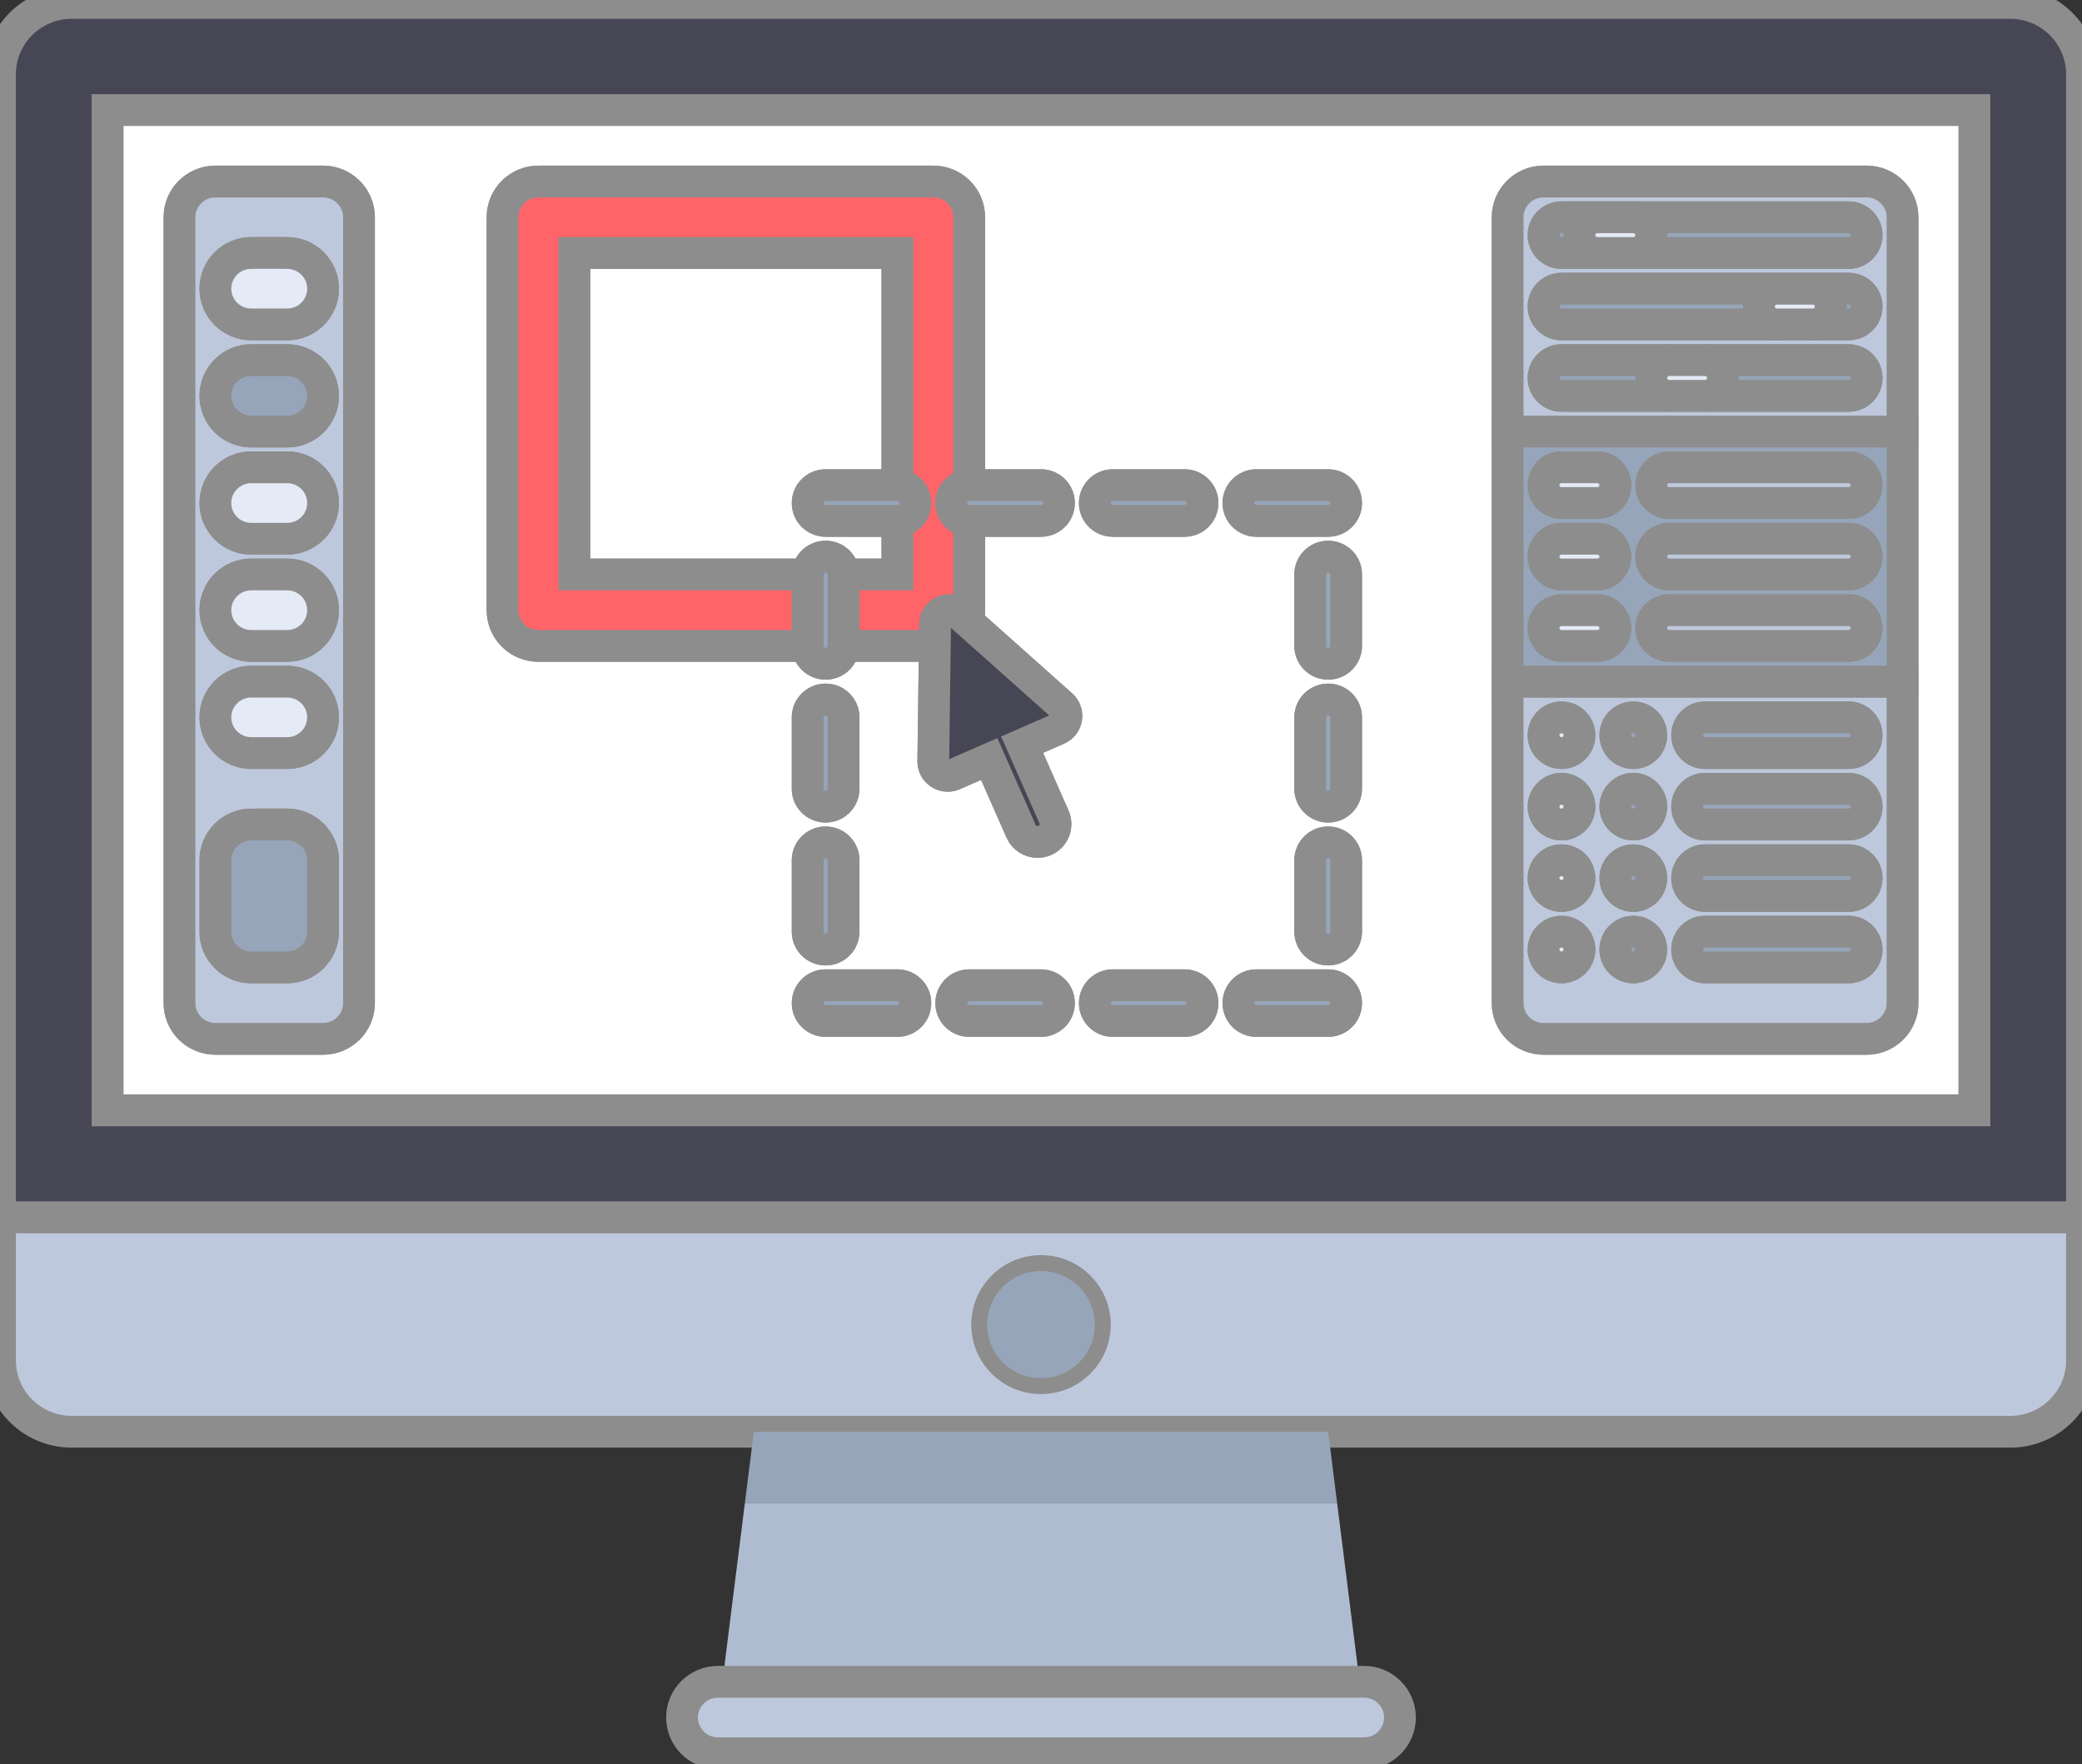 <?xml version="1.0" encoding="UTF-8"?>
<svg width="131px" height="111px" viewBox="0 0 131 111" version="1.1" xmlns="http://www.w3.org/2000/svg" xmlns:xlink="http://www.w3.org/1999/xlink">
    <rect x="0" y="0" width="131" height="111" fill="#333333" stroke="none"/>
    <!-- Generator: Sketch 43.2 (39069) - http://www.bohemiancoding.com/sketch -->
    <title>editor</title>
    <desc>Created with Sketch.</desc>
    <defs></defs>
    <g id="Homepage---below-fold" stroke="none" stroke-width="1" fill="none" fill-rule="evenodd">
        <g id="Desktop" transform="translate(-1000, -1592)">
            <g id="Group-27" transform="translate(267, 1484)">
                <g id="editor" transform="translate(733, 108)">
                    <g id="Layer_1">
                        <path stroke="#8D8D8D" stroke-width="2px" stroke-miterlimit="10" d="M126.483,0.184 L4.517,0.184 C2.022,0.184 0,2.197 0,4.679 L0,76.596 L131,76.596 L131,4.679 C131,2.197 128.978,0.184 126.483,0.184 Z M124.224,69.853 L6.776,69.853 L6.776,6.927 L124.224,6.927 L124.224,69.853 Z" id="Shape" fill="#464655"></path>
                        <g id="Group" transform="translate(6.652, 6.874)" fill="#FFFFFF">
                            <path stroke="#8D8D8D" stroke-width="2px" stroke-miterlimit="10" d="M45.296,28.145 C45.92,28.145 46.425,28.648 46.425,29.269 L49.813,29.269 L49.813,25.898 L45.296,25.898 C44.671,25.898 44.166,25.395 44.166,24.774 C44.166,24.153 44.671,23.65 45.296,23.65 L49.813,23.65 L49.813,9.042 L29.485,9.042 L29.485,29.269 L44.166,29.269 C44.166,28.648 44.672,28.145 45.296,28.145 Z" id="Shape"></path>
                            <path stroke="#8D8D8D" stroke-width="2px" stroke-miterlimit="10" d="M0.124,62.98 L117.572,62.98 L117.572,0.053 L0.124,0.053 L0.124,62.98 Z M49.813,57.361 L45.296,57.361 C44.672,57.361 44.166,56.858 44.166,56.237 C44.166,55.616 44.672,55.114 45.296,55.114 L49.813,55.114 C50.437,55.114 50.942,55.616 50.942,56.237 C50.942,56.858 50.437,57.361 49.813,57.361 Z M45.296,46.124 C45.92,46.124 46.425,46.627 46.425,47.248 L46.425,51.743 C46.425,52.364 45.92,52.866 45.296,52.866 C44.671,52.866 44.166,52.364 44.166,51.743 L44.166,47.248 C44.166,46.627 44.672,46.124 45.296,46.124 Z M44.166,42.753 L44.166,38.258 C44.166,37.637 44.672,37.135 45.296,37.135 C45.92,37.135 46.425,37.637 46.425,38.258 L46.425,42.753 C46.425,43.374 45.92,43.877 45.296,43.877 C44.672,43.877 44.166,43.374 44.166,42.753 Z M58.847,57.361 L54.33,57.361 C53.706,57.361 53.201,56.858 53.201,56.237 C53.201,55.616 53.706,55.114 54.33,55.114 L58.847,55.114 C59.472,55.114 59.977,55.616 59.977,56.237 C59.977,56.858 59.472,57.361 58.847,57.361 Z M78.046,51.743 C78.046,52.364 77.54,52.866 76.916,52.866 C76.292,52.866 75.787,52.364 75.787,51.743 L75.787,47.248 C75.787,46.627 76.292,46.124 76.916,46.124 C77.54,46.124 78.046,46.627 78.046,47.248 L78.046,51.743 Z M78.046,42.753 C78.046,43.374 77.54,43.877 76.916,43.877 C76.292,43.877 75.787,43.374 75.787,42.753 L75.787,38.258 C75.787,37.637 76.292,37.135 76.916,37.135 C77.54,37.135 78.046,37.637 78.046,38.258 L78.046,42.753 Z M78.046,33.764 C78.046,34.385 77.54,34.887 76.916,34.887 C76.292,34.887 75.787,34.385 75.787,33.764 L75.787,29.269 C75.787,28.648 76.292,28.145 76.916,28.145 C77.54,28.145 78.046,28.648 78.046,29.269 L78.046,33.764 Z M88.21,36.011 L88.21,20.279 L88.21,6.795 C88.21,5.554 89.221,4.547 90.469,4.547 L110.796,4.547 C112.043,4.547 113.055,5.554 113.055,6.795 L113.055,20.279 L113.055,36.011 L113.055,56.238 C113.055,57.479 112.043,58.485 110.796,58.485 L90.469,58.485 C89.221,58.485 88.21,57.479 88.21,56.238 L88.21,36.011 Z M72.399,23.65 L76.916,23.65 C77.54,23.65 78.046,24.153 78.046,24.774 C78.046,25.395 77.54,25.898 76.916,25.898 L72.399,25.898 C71.775,25.898 71.27,25.395 71.27,24.774 C71.27,24.153 71.775,23.65 72.399,23.65 Z M72.399,55.114 L76.916,55.114 C77.54,55.114 78.046,55.616 78.046,56.238 C78.046,56.859 77.54,57.361 76.916,57.361 L72.399,57.361 C71.775,57.361 71.27,56.859 71.27,56.238 C71.27,55.616 71.775,55.114 72.399,55.114 Z M63.365,23.65 L67.882,23.65 C68.506,23.65 69.011,24.153 69.011,24.774 C69.011,25.395 68.506,25.898 67.882,25.898 L63.365,25.898 C62.74,25.898 62.235,25.395 62.235,24.774 C62.235,24.153 62.74,23.65 63.365,23.65 Z M63.365,55.114 L67.882,55.114 C68.506,55.114 69.011,55.616 69.011,56.238 C69.011,56.859 68.506,57.361 67.882,57.361 L63.365,57.361 C62.74,57.361 62.235,56.859 62.235,56.238 C62.235,55.616 62.74,55.114 63.365,55.114 Z M24.968,6.795 C24.968,5.553 25.979,4.547 27.227,4.547 L52.071,4.547 C53.319,4.547 54.33,5.553 54.33,6.795 L54.33,23.65 L58.847,23.65 C59.472,23.65 59.977,24.153 59.977,24.774 C59.977,25.395 59.472,25.898 58.847,25.898 L54.33,25.898 L54.33,31.516 C54.33,31.76 54.29,31.994 54.218,32.214 L60.145,37.497 C60.636,37.935 60.508,38.731 59.905,38.995 L57.659,39.976 L59.665,44.522 C59.915,45.091 59.655,45.754 59.084,46.004 C58.937,46.067 58.782,46.098 58.631,46.098 C58.195,46.098 57.782,45.848 57.596,45.426 L55.59,40.88 L53.343,41.861 C52.739,42.125 52.063,41.679 52.072,41.023 L52.167,33.759 C52.135,33.761 52.104,33.764 52.071,33.764 L46.425,33.764 C46.425,34.385 45.92,34.888 45.296,34.888 C44.671,34.888 44.166,34.385 44.166,33.764 L27.227,33.764 C25.979,33.764 24.968,32.759 24.968,31.516 L24.968,6.795 L24.968,6.795 Z M4.641,6.795 C4.641,5.554 5.652,4.547 6.9,4.547 L13.675,4.547 C14.923,4.547 15.934,5.554 15.934,6.795 L15.934,56.238 C15.934,57.479 14.923,58.485 13.675,58.485 L6.9,58.485 C5.652,58.485 4.641,57.479 4.641,56.238 L4.641,6.795 L4.641,6.795 Z" id="Shape"></path>
                        </g>
                        <path stroke="#8D8D8D" stroke-width="2px" stroke-miterlimit="10" d="M0,85.585 C0,88.068 2.022,90.08 4.517,90.08 L47.431,90.08 L83.569,90.08 L126.483,90.08 C128.977,90.08 131,88.068 131,85.585 L131,76.596 L0,76.596 L0,85.585 Z M65.5,79.967 C67.371,79.967 68.888,81.476 68.888,83.338 C68.888,85.199 67.371,86.709 65.5,86.709 C63.629,86.709 62.112,85.199 62.112,83.338 C62.112,81.476 63.629,79.967 65.5,79.967 Z" id="Shape" fill="#BEC8DC"></path>
                        <polygon id="Shape" fill="#AFBBD0" points="45.455 105.812 85.545 105.812 84.134 94.575 46.866 94.575"></polygon>
                        <path stroke="#8D8D8D" stroke-width="2px" stroke-miterlimit="10" d="M45.172,105.812 C43.925,105.812 42.914,106.818 42.914,108.059 C42.914,109.3 43.925,110.307 45.172,110.307 L85.828,110.307 C87.075,110.307 88.086,109.3 88.086,108.059 C88.086,106.818 87.075,105.812 85.828,105.812 L85.546,105.812 L45.455,105.812 L45.172,105.812 Z" id="Shape" fill="#BEC8DC"></path>
                        <g id="Group" transform="translate(46.822, 79.94)" fill="#96A5B9">
                            <polygon id="Shape" points="0.044 14.634 37.311 14.634 36.747 10.14 0.609 10.14"></polygon>
                            <ellipse id="Oval" cx="18.678" cy="3.397" rx="3.388" ry="3.371"></ellipse>
                        </g>
                        <path stroke="#8D8D8D" stroke-width="2px" stroke-miterlimit="10" d="M13.552,65.359 L20.328,65.359 C21.575,65.359 22.586,64.352 22.586,63.111 L22.586,13.669 C22.586,12.428 21.575,11.421 20.328,11.421 L13.552,11.421 C12.305,11.421 11.293,12.428 11.293,13.669 L11.293,63.111 C11.293,64.353 12.304,65.359 13.552,65.359 Z M15.81,15.916 L18.069,15.916 C19.316,15.916 20.328,16.922 20.328,18.164 C20.328,19.405 19.316,20.411 18.069,20.411 L15.81,20.411 C14.563,20.411 13.552,19.405 13.552,18.164 C13.552,16.922 14.563,15.916 15.81,15.916 Z M15.81,22.658 L18.069,22.658 C19.316,22.658 20.328,23.665 20.328,24.906 C20.328,26.147 19.316,27.153 18.069,27.153 L15.81,27.153 C14.563,27.153 13.552,26.147 13.552,24.906 C13.552,23.665 14.563,22.658 15.81,22.658 Z M15.81,29.4 L18.069,29.4 C19.316,29.4 20.328,30.407 20.328,31.648 C20.328,32.889 19.316,33.895 18.069,33.895 L15.81,33.895 C14.563,33.895 13.552,32.889 13.552,31.648 C13.552,30.407 14.563,29.4 15.81,29.4 Z M15.81,36.143 L18.069,36.143 C19.316,36.143 20.328,37.149 20.328,38.39 C20.328,39.631 19.316,40.638 18.069,40.638 L15.81,40.638 C14.563,40.638 13.552,39.631 13.552,38.39 C13.552,37.149 14.563,36.143 15.81,36.143 Z M15.81,42.885 L18.069,42.885 C19.316,42.885 20.328,43.891 20.328,45.132 C20.328,46.373 19.316,47.38 18.069,47.38 L15.81,47.38 C14.563,47.38 13.552,46.373 13.552,45.132 C13.552,43.891 14.563,42.885 15.81,42.885 Z M13.552,54.122 C13.552,52.881 14.563,51.874 15.811,51.874 L18.069,51.874 C19.317,51.874 20.328,52.881 20.328,54.122 L20.328,58.616 C20.328,59.858 19.317,60.864 18.069,60.864 L15.811,60.864 C14.563,60.864 13.552,59.858 13.552,58.616 L13.552,54.122 L13.552,54.122 Z" id="Shape" fill="#BEC8DC"></path>
                        <path stroke="#8D8D8D" stroke-width="2px" stroke-miterlimit="10" d="M15.81,20.411 L18.069,20.411 C19.316,20.411 20.328,19.404 20.328,18.163 C20.328,16.922 19.316,15.916 18.069,15.916 L15.81,15.916 C14.563,15.916 13.552,16.922 13.552,18.163 C13.552,19.405 14.563,20.411 15.81,20.411 Z" id="Shape" fill="#E4EAF6"></path>
                        <path stroke="#8D8D8D" stroke-width="2px" stroke-miterlimit="10" d="M15.81,27.153 L18.069,27.153 C19.316,27.153 20.328,26.147 20.328,24.905 C20.328,23.664 19.316,22.658 18.069,22.658 L15.81,22.658 C14.563,22.658 13.552,23.664 13.552,24.905 C13.552,26.147 14.563,27.153 15.81,27.153 Z" id="Shape" fill="#96A5B9"></path>
                        <g id="Group" transform="translate(13.305, 29.278)" fill="#E4EAF6">
                            <path stroke="#8D8D8D" stroke-width="2px" stroke-miterlimit="10" d="M2.506,4.618 L4.764,4.618 C6.012,4.618 7.023,3.611 7.023,2.37 C7.023,1.129 6.012,0.123 4.764,0.123 L2.506,0.123 C1.258,0.123 0.247,1.129 0.247,2.37 C0.247,3.611 1.258,4.618 2.506,4.618 Z" id="Shape"></path>
                            <path stroke="#8D8D8D" stroke-width="2px" stroke-miterlimit="10" d="M2.506,11.36 L4.764,11.36 C6.012,11.36 7.023,10.354 7.023,9.112 C7.023,7.871 6.012,6.865 4.764,6.865 L2.506,6.865 C1.258,6.865 0.247,7.871 0.247,9.112 C0.247,10.354 1.258,11.36 2.506,11.36 Z" id="Shape"></path>
                            <path stroke="#8D8D8D" stroke-width="2px" stroke-miterlimit="10" d="M2.506,18.102 L4.764,18.102 C6.012,18.102 7.023,17.096 7.023,15.854 C7.023,14.613 6.012,13.607 4.764,13.607 L2.506,13.607 C1.258,13.607 0.247,14.613 0.247,15.854 C0.247,17.096 1.258,18.102 2.506,18.102 Z" id="Shape"></path>
                        </g>
                        <path stroke="#8D8D8D" stroke-width="2px" stroke-miterlimit="10" d="M15.81,60.864 L18.069,60.864 C19.316,60.864 20.328,59.858 20.328,58.616 L20.328,54.122 C20.328,52.881 19.316,51.874 18.069,51.874 L15.81,51.874 C14.563,51.874 13.552,52.881 13.552,54.122 L13.552,58.616 C13.552,59.858 14.563,60.864 15.81,60.864 Z" id="Shape" fill="#96A5B9"></path>
                        <g id="Group" transform="translate(94.668, 11.202)" fill="#BEC8DC">
                            <path stroke="#8D8D8D" stroke-width="2px" stroke-miterlimit="10" d="M25.039,2.467 C25.039,1.226 24.027,0.219 22.78,0.219 L2.453,0.219 C1.205,0.219 0.194,1.226 0.194,2.467 L0.194,15.951 L25.039,15.951 L25.039,2.467 L25.039,2.467 Z M21.651,13.704 L12.617,13.704 L10.358,13.704 L3.582,13.704 C2.958,13.704 2.453,13.201 2.453,12.58 C2.453,11.959 2.958,11.456 3.582,11.456 L10.358,11.456 L12.617,11.456 L21.651,11.456 C22.275,11.456 22.78,11.959 22.78,12.58 C22.78,13.201 22.275,13.704 21.651,13.704 Z M21.651,9.209 L19.392,9.209 L17.134,9.209 L3.582,9.209 C2.958,9.209 2.453,8.706 2.453,8.085 C2.453,7.464 2.958,6.961 3.582,6.961 L17.134,6.961 L19.393,6.961 L21.651,6.961 C22.275,6.961 22.781,7.464 22.781,8.085 C22.781,8.706 22.275,9.209 21.651,9.209 Z M21.651,4.714 L8.099,4.714 L5.841,4.714 L3.582,4.714 C2.958,4.714 2.453,4.211 2.453,3.59 C2.453,2.97 2.958,2.467 3.582,2.467 L5.841,2.467 L8.099,2.467 L21.651,2.467 C22.275,2.467 22.781,2.97 22.781,3.59 C22.781,4.211 22.275,4.714 21.651,4.714 Z" id="Shape"></path>
                            <path stroke="#8D8D8D" stroke-width="2px" stroke-miterlimit="10" d="M2.453,54.157 L22.78,54.157 C24.027,54.157 25.039,53.15 25.039,51.909 L25.039,31.683 L0.194,31.683 L0.194,51.909 C0.194,53.151 1.205,54.157 2.453,54.157 Z M12.616,33.93 L21.651,33.93 C22.275,33.93 22.78,34.433 22.78,35.054 C22.78,35.675 22.275,36.178 21.651,36.178 L12.616,36.178 C11.993,36.178 11.487,35.675 11.487,35.054 C11.487,34.433 11.993,33.93 12.616,33.93 Z M12.616,38.425 L21.651,38.425 C22.275,38.425 22.78,38.928 22.78,39.549 C22.78,40.17 22.275,40.673 21.651,40.673 L12.616,40.673 C11.993,40.673 11.487,40.17 11.487,39.549 C11.487,38.928 11.993,38.425 12.616,38.425 Z M12.616,42.92 L21.651,42.92 C22.275,42.92 22.78,43.423 22.78,44.044 C22.78,44.664 22.275,45.167 21.651,45.167 L12.616,45.167 C11.993,45.167 11.487,44.664 11.487,44.044 C11.487,43.423 11.993,42.92 12.616,42.92 Z M12.616,47.415 L21.651,47.415 C22.275,47.415 22.78,47.918 22.78,48.538 C22.78,49.159 22.275,49.662 21.651,49.662 L12.616,49.662 C11.993,49.662 11.487,49.159 11.487,48.538 C11.487,47.918 11.993,47.415 12.616,47.415 Z M8.099,33.93 L8.099,33.93 C8.723,33.93 9.229,34.433 9.229,35.054 C9.229,35.675 8.723,36.178 8.099,36.178 L8.099,36.178 C7.475,36.178 6.97,35.675 6.97,35.054 C6.97,34.433 7.476,33.93 8.099,33.93 Z M8.099,38.425 L8.099,38.425 C8.723,38.425 9.229,38.928 9.229,39.549 C9.229,40.17 8.723,40.673 8.099,40.673 L8.099,40.673 C7.475,40.673 6.97,40.17 6.97,39.549 C6.97,38.928 7.476,38.425 8.099,38.425 Z M8.099,42.92 L8.099,42.92 C8.723,42.92 9.229,43.423 9.229,44.044 C9.229,44.664 8.723,45.167 8.099,45.167 L8.099,45.167 C7.475,45.167 6.97,44.664 6.97,44.044 C6.97,43.423 7.476,42.92 8.099,42.92 Z M8.099,47.415 L8.099,47.415 C8.723,47.415 9.229,47.918 9.229,48.538 C9.229,49.159 8.723,49.662 8.099,49.662 L8.099,49.662 C7.475,49.662 6.97,49.159 6.97,48.538 C6.97,47.918 7.476,47.415 8.099,47.415 Z M3.582,33.93 L3.582,33.93 C4.206,33.93 4.711,34.433 4.711,35.054 C4.711,35.675 4.206,36.178 3.582,36.178 L3.582,36.178 C2.958,36.178 2.453,35.675 2.453,35.054 C2.453,34.433 2.958,33.93 3.582,33.93 Z M3.582,38.425 L3.582,38.425 C4.206,38.425 4.711,38.928 4.711,39.549 C4.711,40.17 4.206,40.673 3.582,40.673 L3.582,40.673 C2.958,40.673 2.453,40.17 2.453,39.549 C2.453,38.928 2.958,38.425 3.582,38.425 Z M3.582,42.92 L3.582,42.92 C4.206,42.92 4.711,43.423 4.711,44.044 C4.711,44.664 4.206,45.167 3.582,45.167 L3.582,45.167 C2.958,45.167 2.453,44.664 2.453,44.044 C2.453,43.423 2.958,42.92 3.582,42.92 Z M3.582,47.415 L3.582,47.415 C4.206,47.415 4.711,47.918 4.711,48.538 C4.711,49.159 4.206,49.662 3.582,49.662 L3.582,49.662 C2.958,49.662 2.453,49.159 2.453,48.538 C2.453,47.918 2.958,47.415 3.582,47.415 Z" id="Shape"></path>
                        </g>
                        <g id="Group" transform="translate(94.668, 13.493)" fill="#96A5B9">
                            <path stroke="#8D8D8D" stroke-width="2px" stroke-miterlimit="10" d="M25.039,13.66 L0.194,13.66 L0.194,29.392 L25.039,29.392 L25.039,13.66 Z M5.841,27.144 L3.582,27.144 C2.958,27.144 2.453,26.641 2.453,26.021 C2.453,25.4 2.958,24.897 3.582,24.897 L5.841,24.897 C6.465,24.897 6.97,25.4 6.97,26.021 C6.97,26.641 6.464,27.144 5.841,27.144 Z M5.841,22.65 L3.582,22.65 C2.958,22.65 2.453,22.147 2.453,21.526 C2.453,20.905 2.958,20.402 3.582,20.402 L5.841,20.402 C6.465,20.402 6.97,20.905 6.97,21.526 C6.97,22.147 6.464,22.65 5.841,22.65 Z M5.841,18.155 L3.582,18.155 C2.958,18.155 2.453,17.652 2.453,17.031 C2.453,16.41 2.958,15.907 3.582,15.907 L5.841,15.907 C6.465,15.907 6.97,16.41 6.97,17.031 C6.97,17.652 6.464,18.155 5.841,18.155 Z M21.651,27.144 L10.358,27.144 C9.734,27.144 9.229,26.641 9.229,26.021 C9.229,25.4 9.734,24.897 10.358,24.897 L21.651,24.897 C22.275,24.897 22.78,25.4 22.78,26.021 C22.78,26.641 22.275,27.144 21.651,27.144 Z M21.651,22.65 L10.358,22.65 C9.734,22.65 9.229,22.147 9.229,21.526 C9.229,20.905 9.734,20.402 10.358,20.402 L21.651,20.402 C22.275,20.402 22.78,20.905 22.78,21.526 C22.78,22.147 22.275,22.65 21.651,22.65 Z M21.651,18.155 L10.358,18.155 C9.734,18.155 9.229,17.652 9.229,17.031 C9.229,16.41 9.734,15.907 10.358,15.907 L21.651,15.907 C22.275,15.907 22.78,16.41 22.78,17.031 C22.78,17.652 22.275,18.155 21.651,18.155 Z" id="Shape"></path>
                            <path stroke="#8D8D8D" stroke-width="2px" stroke-miterlimit="10" d="M21.651,0.176 L8.099,0.176 C8.723,0.176 9.229,0.679 9.229,1.299 C9.229,1.92 8.723,2.423 8.099,2.423 L21.651,2.423 C22.275,2.423 22.78,1.92 22.78,1.299 C22.78,0.679 22.275,0.176 21.651,0.176 Z" id="Shape"></path>
                            <path stroke="#8D8D8D" stroke-width="2px" stroke-miterlimit="10" d="M4.711,1.299 C4.711,0.678 5.217,0.175 5.841,0.175 L3.582,0.175 C2.958,0.175 2.453,0.678 2.453,1.299 C2.453,1.92 2.958,2.423 3.582,2.423 L5.841,2.423 C5.217,2.423 4.711,1.92 4.711,1.299 Z" id="Shape"></path>
                            <path stroke="#8D8D8D" stroke-width="2px" stroke-miterlimit="10" d="M21.651,9.165 L12.617,9.165 C13.24,9.165 13.746,9.668 13.746,10.289 C13.746,10.91 13.24,11.413 12.617,11.413 L21.651,11.413 C22.275,11.413 22.78,10.91 22.78,10.289 C22.78,9.668 22.275,9.165 21.651,9.165 Z" id="Shape"></path>
                            <path stroke="#8D8D8D" stroke-width="2px" stroke-miterlimit="10" d="M9.229,10.289 C9.229,9.668 9.734,9.165 10.358,9.165 L3.582,9.165 C2.958,9.165 2.453,9.668 2.453,10.289 C2.453,10.91 2.958,11.413 3.582,11.413 L10.358,11.413 C9.734,11.413 9.229,10.909 9.229,10.289 Z" id="Shape"></path>
                        </g>
                        <path stroke="#8D8D8D" stroke-width="2px" stroke-miterlimit="10" d="M116.319,29.4 L105.026,29.4 C104.402,29.4 103.897,29.904 103.897,30.524 C103.897,31.145 104.402,31.648 105.026,31.648 L116.319,31.648 C116.943,31.648 117.448,31.145 117.448,30.524 C117.448,29.904 116.943,29.4 116.319,29.4 Z" id="Shape" fill="#BEC8DC"></path>
                        <g id="Group" transform="translate(96.971, 18.076)" fill="#96A5B9">
                            <path stroke="#8D8D8D" stroke-width="2px" stroke-miterlimit="10" d="M13.702,1.212 C13.702,0.591 14.207,0.088 14.831,0.088 L1.279,0.088 C0.656,0.088 0.15,0.591 0.15,1.212 C0.15,1.832 0.656,2.335 1.279,2.335 L14.831,2.335 C14.207,2.335 13.702,1.832 13.702,1.212 Z" id="Shape"></path>
                            <path stroke="#8D8D8D" stroke-width="2px" stroke-miterlimit="10" d="M19.348,0.088 L17.09,0.088 C17.713,0.088 18.219,0.591 18.219,1.212 C18.219,1.832 17.713,2.335 17.09,2.335 L19.348,2.335 C19.972,2.335 20.478,1.832 20.478,1.212 C20.478,0.591 19.972,0.088 19.348,0.088 Z" id="Shape"></path>
                        </g>
                        <g id="Group" transform="translate(96.971, 13.493)" fill="#E4EAF6">
                            <path stroke="#8D8D8D" stroke-width="2px" stroke-miterlimit="10" d="M6.926,1.299 C6.926,0.678 6.42,0.175 5.796,0.175 L3.538,0.175 C2.914,0.175 2.408,0.678 2.408,1.299 C2.408,1.92 2.914,2.423 3.538,2.423 L5.796,2.423 C6.42,2.423 6.926,1.92 6.926,1.299 Z" id="Shape"></path>
                            <path stroke="#8D8D8D" stroke-width="2px" stroke-miterlimit="10" d="M11.443,10.289 C11.443,9.668 10.937,9.165 10.314,9.165 L8.055,9.165 C7.431,9.165 6.926,9.668 6.926,10.289 C6.926,10.91 7.431,11.413 8.055,11.413 L10.314,11.413 C10.937,11.413 11.443,10.909 11.443,10.289 Z" id="Shape"></path>
                            <path stroke="#8D8D8D" stroke-width="2px" stroke-miterlimit="10" d="M3.538,15.907 L1.279,15.907 C0.656,15.907 0.15,16.41 0.15,17.031 C0.15,17.652 0.656,18.155 1.279,18.155 L3.538,18.155 C4.162,18.155 4.667,17.652 4.667,17.031 C4.667,16.41 4.162,15.907 3.538,15.907 Z" id="Shape"></path>
                        </g>
                        <path stroke="#8D8D8D" stroke-width="2px" stroke-miterlimit="10" d="M116.319,33.895 L105.026,33.895 C104.402,33.895 103.897,34.398 103.897,35.019 C103.897,35.64 104.402,36.143 105.026,36.143 L116.319,36.143 C116.943,36.143 117.448,35.64 117.448,35.019 C117.448,34.398 116.943,33.895 116.319,33.895 Z" id="Shape" fill="#BEC8DC"></path>
                        <path stroke="#8D8D8D" stroke-width="2px" stroke-miterlimit="10" d="M100.509,33.895 L98.25,33.895 C97.626,33.895 97.121,34.398 97.121,35.019 C97.121,35.64 97.626,36.143 98.25,36.143 L100.509,36.143 C101.133,36.143 101.638,35.64 101.638,35.019 C101.638,34.398 101.132,33.895 100.509,33.895 Z" id="Shape" fill="#E4EAF6"></path>
                        <path stroke="#8D8D8D" stroke-width="2px" stroke-miterlimit="10" d="M116.319,38.39 L105.026,38.39 C104.402,38.39 103.897,38.893 103.897,39.514 C103.897,40.134 104.402,40.637 105.026,40.637 L116.319,40.637 C116.943,40.637 117.448,40.134 117.448,39.514 C117.448,38.893 116.943,38.39 116.319,38.39 Z" id="Shape" fill="#BEC8DC"></path>
                        <g id="Group" transform="translate(96.971, 38.188)" fill="#E4EAF6">
                            <path stroke="#8D8D8D" stroke-width="2px" stroke-miterlimit="10" d="M3.538,0.202 L1.279,0.202 C0.656,0.202 0.15,0.705 0.15,1.326 C0.15,1.946 0.656,2.449 1.279,2.449 L3.538,2.449 C4.162,2.449 4.667,1.946 4.667,1.326 C4.667,0.705 4.162,0.202 3.538,0.202 Z" id="Shape"></path>
                            <path stroke="#8D8D8D" stroke-width="2px" stroke-miterlimit="10" d="M1.279,13.686 L1.279,13.686 C1.903,13.686 2.409,13.183 2.409,12.563 C2.409,11.942 1.903,11.439 1.279,11.439 L1.279,11.439 C0.656,11.439 0.15,11.942 0.15,12.563 C0.15,13.183 0.656,13.686 1.279,13.686 Z" id="Shape"></path>
                            <path stroke="#8D8D8D" stroke-width="2px" stroke-miterlimit="10" d="M1.279,9.191 L1.279,9.191 C1.903,9.191 2.409,8.688 2.409,8.068 C2.409,7.447 1.903,6.944 1.279,6.944 L1.279,6.944 C0.656,6.944 0.15,7.447 0.15,8.068 C0.15,8.688 0.656,9.191 1.279,9.191 Z" id="Shape"></path>
                            <path stroke="#8D8D8D" stroke-width="2px" stroke-miterlimit="10" d="M1.279,22.676 L1.279,22.676 C1.903,22.676 2.409,22.173 2.409,21.552 C2.409,20.931 1.903,20.428 1.279,20.428 L1.279,20.428 C0.656,20.428 0.15,20.931 0.15,21.552 C0.15,22.173 0.656,22.676 1.279,22.676 Z" id="Shape"></path>
                            <path stroke="#8D8D8D" stroke-width="2px" stroke-miterlimit="10" d="M1.279,18.181 L1.279,18.181 C1.903,18.181 2.409,17.678 2.409,17.057 C2.409,16.437 1.903,15.934 1.279,15.934 L1.279,15.934 C0.656,15.934 0.15,16.437 0.15,17.057 C0.15,17.678 0.656,18.181 1.279,18.181 Z" id="Shape"></path>
                        </g>
                        <g id="Group" transform="translate(101.576, 45.062)" fill="#96A5B9">
                            <path stroke="#8D8D8D" stroke-width="2px" stroke-miterlimit="10" d="M1.191,6.812 L1.191,6.812 C1.815,6.812 2.32,6.309 2.32,5.689 C2.32,5.068 1.815,4.565 1.191,4.565 L1.191,4.565 C0.567,4.565 0.062,5.068 0.062,5.689 C0.062,6.309 0.567,6.812 1.191,6.812 Z" id="Shape"></path>
                            <path stroke="#8D8D8D" stroke-width="2px" stroke-miterlimit="10" d="M1.191,2.318 L1.191,2.318 C1.815,2.318 2.32,1.814 2.32,1.194 C2.32,0.573 1.815,0.07 1.191,0.07 L1.191,0.07 C0.567,0.07 0.062,0.573 0.062,1.194 C0.062,1.814 0.567,2.318 1.191,2.318 Z" id="Shape"></path>
                            <path stroke="#8D8D8D" stroke-width="2px" stroke-miterlimit="10" d="M1.191,15.802 L1.191,15.802 C1.815,15.802 2.32,15.299 2.32,14.678 C2.32,14.058 1.815,13.554 1.191,13.554 L1.191,13.554 C0.567,13.554 0.062,14.058 0.062,14.678 C0.062,15.299 0.567,15.802 1.191,15.802 Z" id="Shape"></path>
                            <path stroke="#8D8D8D" stroke-width="2px" stroke-miterlimit="10" d="M1.191,11.307 L1.191,11.307 C1.815,11.307 2.32,10.804 2.32,10.183 C2.32,9.563 1.815,9.06 1.191,9.06 L1.191,9.06 C0.567,9.06 0.062,9.563 0.062,10.183 C0.062,10.804 0.567,11.307 1.191,11.307 Z" id="Shape"></path>
                            <path stroke="#8D8D8D" stroke-width="2px" stroke-miterlimit="10" d="M5.708,6.812 L14.743,6.812 C15.366,6.812 15.872,6.309 15.872,5.689 C15.872,5.068 15.366,4.565 14.743,4.565 L5.708,4.565 C5.084,4.565 4.579,5.068 4.579,5.689 C4.579,6.309 5.085,6.812 5.708,6.812 Z" id="Shape"></path>
                            <path stroke="#8D8D8D" stroke-width="2px" stroke-miterlimit="10" d="M5.708,2.318 L14.743,2.318 C15.366,2.318 15.872,1.814 15.872,1.194 C15.872,0.573 15.366,0.07 14.743,0.07 L5.708,0.07 C5.084,0.07 4.579,0.573 4.579,1.194 C4.579,1.814 5.085,2.318 5.708,2.318 Z" id="Shape"></path>
                            <path stroke="#8D8D8D" stroke-width="2px" stroke-miterlimit="10" d="M5.708,15.802 L14.743,15.802 C15.366,15.802 15.872,15.299 15.872,14.678 C15.872,14.058 15.366,13.554 14.743,13.554 L5.708,13.554 C5.084,13.554 4.579,14.058 4.579,14.678 C4.579,15.299 5.085,15.802 5.708,15.802 Z" id="Shape"></path>
                            <path stroke="#8D8D8D" stroke-width="2px" stroke-miterlimit="10" d="M5.708,11.307 L14.743,11.307 C15.366,11.307 15.872,10.804 15.872,10.183 C15.872,9.563 15.366,9.06 14.743,9.06 L5.708,9.06 C5.084,9.06 4.579,9.563 4.579,10.183 C4.579,10.804 5.085,11.307 5.708,11.307 Z" id="Shape"></path>
                        </g>
                        <path stroke="#8D8D8D" stroke-width="2px" stroke-miterlimit="10" d="M115.19,19.287 C115.19,18.667 114.684,18.164 114.06,18.164 L111.802,18.164 C111.178,18.164 110.672,18.667 110.672,19.287 C110.672,19.908 111.178,20.411 111.802,20.411 L114.06,20.411 C114.684,20.411 115.19,19.908 115.19,19.287 Z" id="Shape" fill="#E4EAF6"></path>
                        <path stroke="#8D8D8D" stroke-width="2px" stroke-miterlimit="10" d="M33.879,40.637 L50.819,40.637 L50.819,36.143 L36.138,36.143 L36.138,15.916 L56.465,15.916 L56.465,30.524 C57.089,30.524 57.594,31.027 57.594,31.648 C57.594,32.269 57.089,32.772 56.465,32.772 L56.465,36.143 L53.077,36.143 L53.077,40.637 L58.724,40.637 C58.756,40.637 58.787,40.634 58.819,40.633 L58.837,39.282 C58.847,38.508 59.769,38.105 60.349,38.622 L60.871,39.087 C60.943,38.868 60.983,38.634 60.983,38.39 L60.983,32.771 C60.359,32.771 59.853,32.269 59.853,31.648 C59.853,31.027 60.359,30.524 60.983,30.524 L60.983,13.669 C60.983,12.427 59.971,11.421 58.724,11.421 L33.879,11.421 C32.632,11.421 31.621,12.426 31.621,13.669 L31.621,38.39 C31.62,39.632 32.632,40.637 33.879,40.637 Z" id="Shape" fill="#FF6469"></path>
                        <g id="Group" transform="translate(50.66, 30.296)" fill="#96A5B9">
                            <path stroke="#8D8D8D" stroke-width="2px" stroke-miterlimit="10" d="M1.288,20.455 C1.912,20.455 2.417,19.952 2.417,19.331 L2.417,14.836 C2.417,14.215 1.912,13.713 1.288,13.713 C0.663,13.713 0.158,14.215 0.158,14.836 L0.158,19.331 C0.159,19.952 0.664,20.455 1.288,20.455 Z" id="Shape"></path>
                            <path stroke="#8D8D8D" stroke-width="2px" stroke-miterlimit="10" d="M28.391,33.939 L32.908,33.939 C33.533,33.939 34.038,33.436 34.038,32.815 C34.038,32.194 33.533,31.692 32.908,31.692 L28.391,31.692 C27.767,31.692 27.262,32.194 27.262,32.815 C27.262,33.436 27.767,33.939 28.391,33.939 Z" id="Shape"></path>
                            <path stroke="#8D8D8D" stroke-width="2px" stroke-miterlimit="10" d="M32.909,22.702 C32.284,22.702 31.779,23.205 31.779,23.826 L31.779,28.321 C31.779,28.942 32.284,29.444 32.909,29.444 C33.533,29.444 34.038,28.942 34.038,28.321 L34.038,23.826 C34.038,23.205 33.533,22.702 32.909,22.702 Z" id="Shape"></path>
                            <path stroke="#8D8D8D" stroke-width="2px" stroke-miterlimit="10" d="M28.391,2.476 L32.908,2.476 C33.533,2.476 34.038,1.973 34.038,1.352 C34.038,0.731 33.533,0.228 32.908,0.228 L28.391,0.228 C27.767,0.228 27.262,0.731 27.262,1.352 C27.262,1.973 27.767,2.476 28.391,2.476 Z" id="Shape"></path>
                            <path stroke="#8D8D8D" stroke-width="2px" stroke-miterlimit="10" d="M32.909,4.723 C32.284,4.723 31.779,5.226 31.779,5.847 L31.779,10.342 C31.779,10.963 32.284,11.465 32.909,11.465 C33.533,11.465 34.038,10.963 34.038,10.342 L34.038,5.847 C34.038,5.226 33.533,4.723 32.909,4.723 Z" id="Shape"></path>
                            <path stroke="#8D8D8D" stroke-width="2px" stroke-miterlimit="10" d="M14.84,31.692 L10.322,31.692 C9.698,31.692 9.193,32.194 9.193,32.816 C9.193,33.437 9.698,33.939 10.322,33.939 L14.84,33.939 C15.464,33.939 15.969,33.437 15.969,32.816 C15.969,32.194 15.464,31.692 14.84,31.692 Z" id="Shape"></path>
                            <path stroke="#8D8D8D" stroke-width="2px" stroke-miterlimit="10" d="M1.288,4.723 C0.663,4.723 0.158,5.226 0.158,5.847 L0.158,10.342 C0.158,10.963 0.663,11.465 1.288,11.465 C1.912,11.465 2.417,10.963 2.417,10.342 L2.417,5.847 C2.417,5.226 1.912,4.723 1.288,4.723 Z" id="Shape"></path>
                            <path stroke="#8D8D8D" stroke-width="2px" stroke-miterlimit="10" d="M5.805,31.692 L1.288,31.692 C0.664,31.692 0.159,32.194 0.159,32.816 C0.159,33.437 0.664,33.939 1.288,33.939 L5.805,33.939 C6.429,33.939 6.935,33.437 6.935,32.816 C6.935,32.194 6.429,31.692 5.805,31.692 Z" id="Shape"></path>
                            <path stroke="#8D8D8D" stroke-width="2px" stroke-miterlimit="10" d="M0.159,28.321 C0.159,28.942 0.664,29.444 1.288,29.444 C1.912,29.444 2.417,28.942 2.417,28.321 L2.417,23.826 C2.417,23.205 1.912,22.702 1.288,22.702 C0.664,22.702 0.159,23.205 0.159,23.826 L0.159,28.321 Z" id="Shape"></path>
                            <path stroke="#8D8D8D" stroke-width="2px" stroke-miterlimit="10" d="M32.909,13.713 C32.284,13.713 31.779,14.215 31.779,14.836 L31.779,19.331 C31.779,19.952 32.284,20.455 32.909,20.455 C33.533,20.455 34.038,19.952 34.038,19.331 L34.038,14.836 C34.038,14.215 33.533,13.713 32.909,13.713 Z" id="Shape"></path>
                            <path stroke="#8D8D8D" stroke-width="2px" stroke-miterlimit="10" d="M19.357,2.476 L23.874,2.476 C24.498,2.476 25.003,1.973 25.003,1.352 C25.003,0.731 24.498,0.228 23.874,0.228 L19.357,0.228 C18.732,0.228 18.227,0.731 18.227,1.352 C18.227,1.973 18.732,2.476 19.357,2.476 Z" id="Shape"></path>
                            <path stroke="#8D8D8D" stroke-width="2px" stroke-miterlimit="10" d="M0.159,1.352 C0.159,1.973 0.664,2.476 1.288,2.476 L5.805,2.476 C6.429,2.476 6.935,1.973 6.935,1.352 C6.935,0.731 6.429,0.228 5.805,0.228 L1.288,0.228 C0.664,0.228 0.159,0.731 0.159,1.352 Z" id="Shape"></path>
                            <path stroke="#8D8D8D" stroke-width="2px" stroke-miterlimit="10" d="M19.357,33.939 L23.874,33.939 C24.498,33.939 25.003,33.436 25.003,32.815 C25.003,32.194 24.498,31.692 23.874,31.692 L19.357,31.692 C18.732,31.692 18.227,32.194 18.227,32.815 C18.227,33.436 18.732,33.939 19.357,33.939 Z" id="Shape"></path>
                            <path stroke="#8D8D8D" stroke-width="2px" stroke-miterlimit="10" d="M9.193,1.352 C9.193,1.973 9.698,2.476 10.322,2.476 L14.84,2.476 C15.464,2.476 15.969,1.973 15.969,1.352 C15.969,0.731 15.464,0.228 14.84,0.228 L10.322,0.228 C9.698,0.228 9.193,0.731 9.193,1.352 Z" id="Shape"></path>
                        </g>
                        <path stroke="#8D8D8D" stroke-width="2px" stroke-miterlimit="10" d="M58.837,39.282 L58.819,40.633 L58.724,47.897 C58.716,48.553 59.391,48.999 59.995,48.735 L62.242,47.753 L64.248,52.3 C64.434,52.721 64.848,52.972 65.283,52.972 C65.434,52.972 65.589,52.941 65.736,52.877 C66.307,52.627 66.567,51.964 66.317,51.396 L64.311,46.85 L66.557,45.869 C67.16,45.605 67.288,44.809 66.797,44.371 L60.87,39.087 L60.348,38.622 C59.768,38.105 58.847,38.508 58.837,39.282 Z" id="Shape" fill="#464655"></path>
                    </g>
                </g>
            </g>
        </g>
    </g>
</svg>
